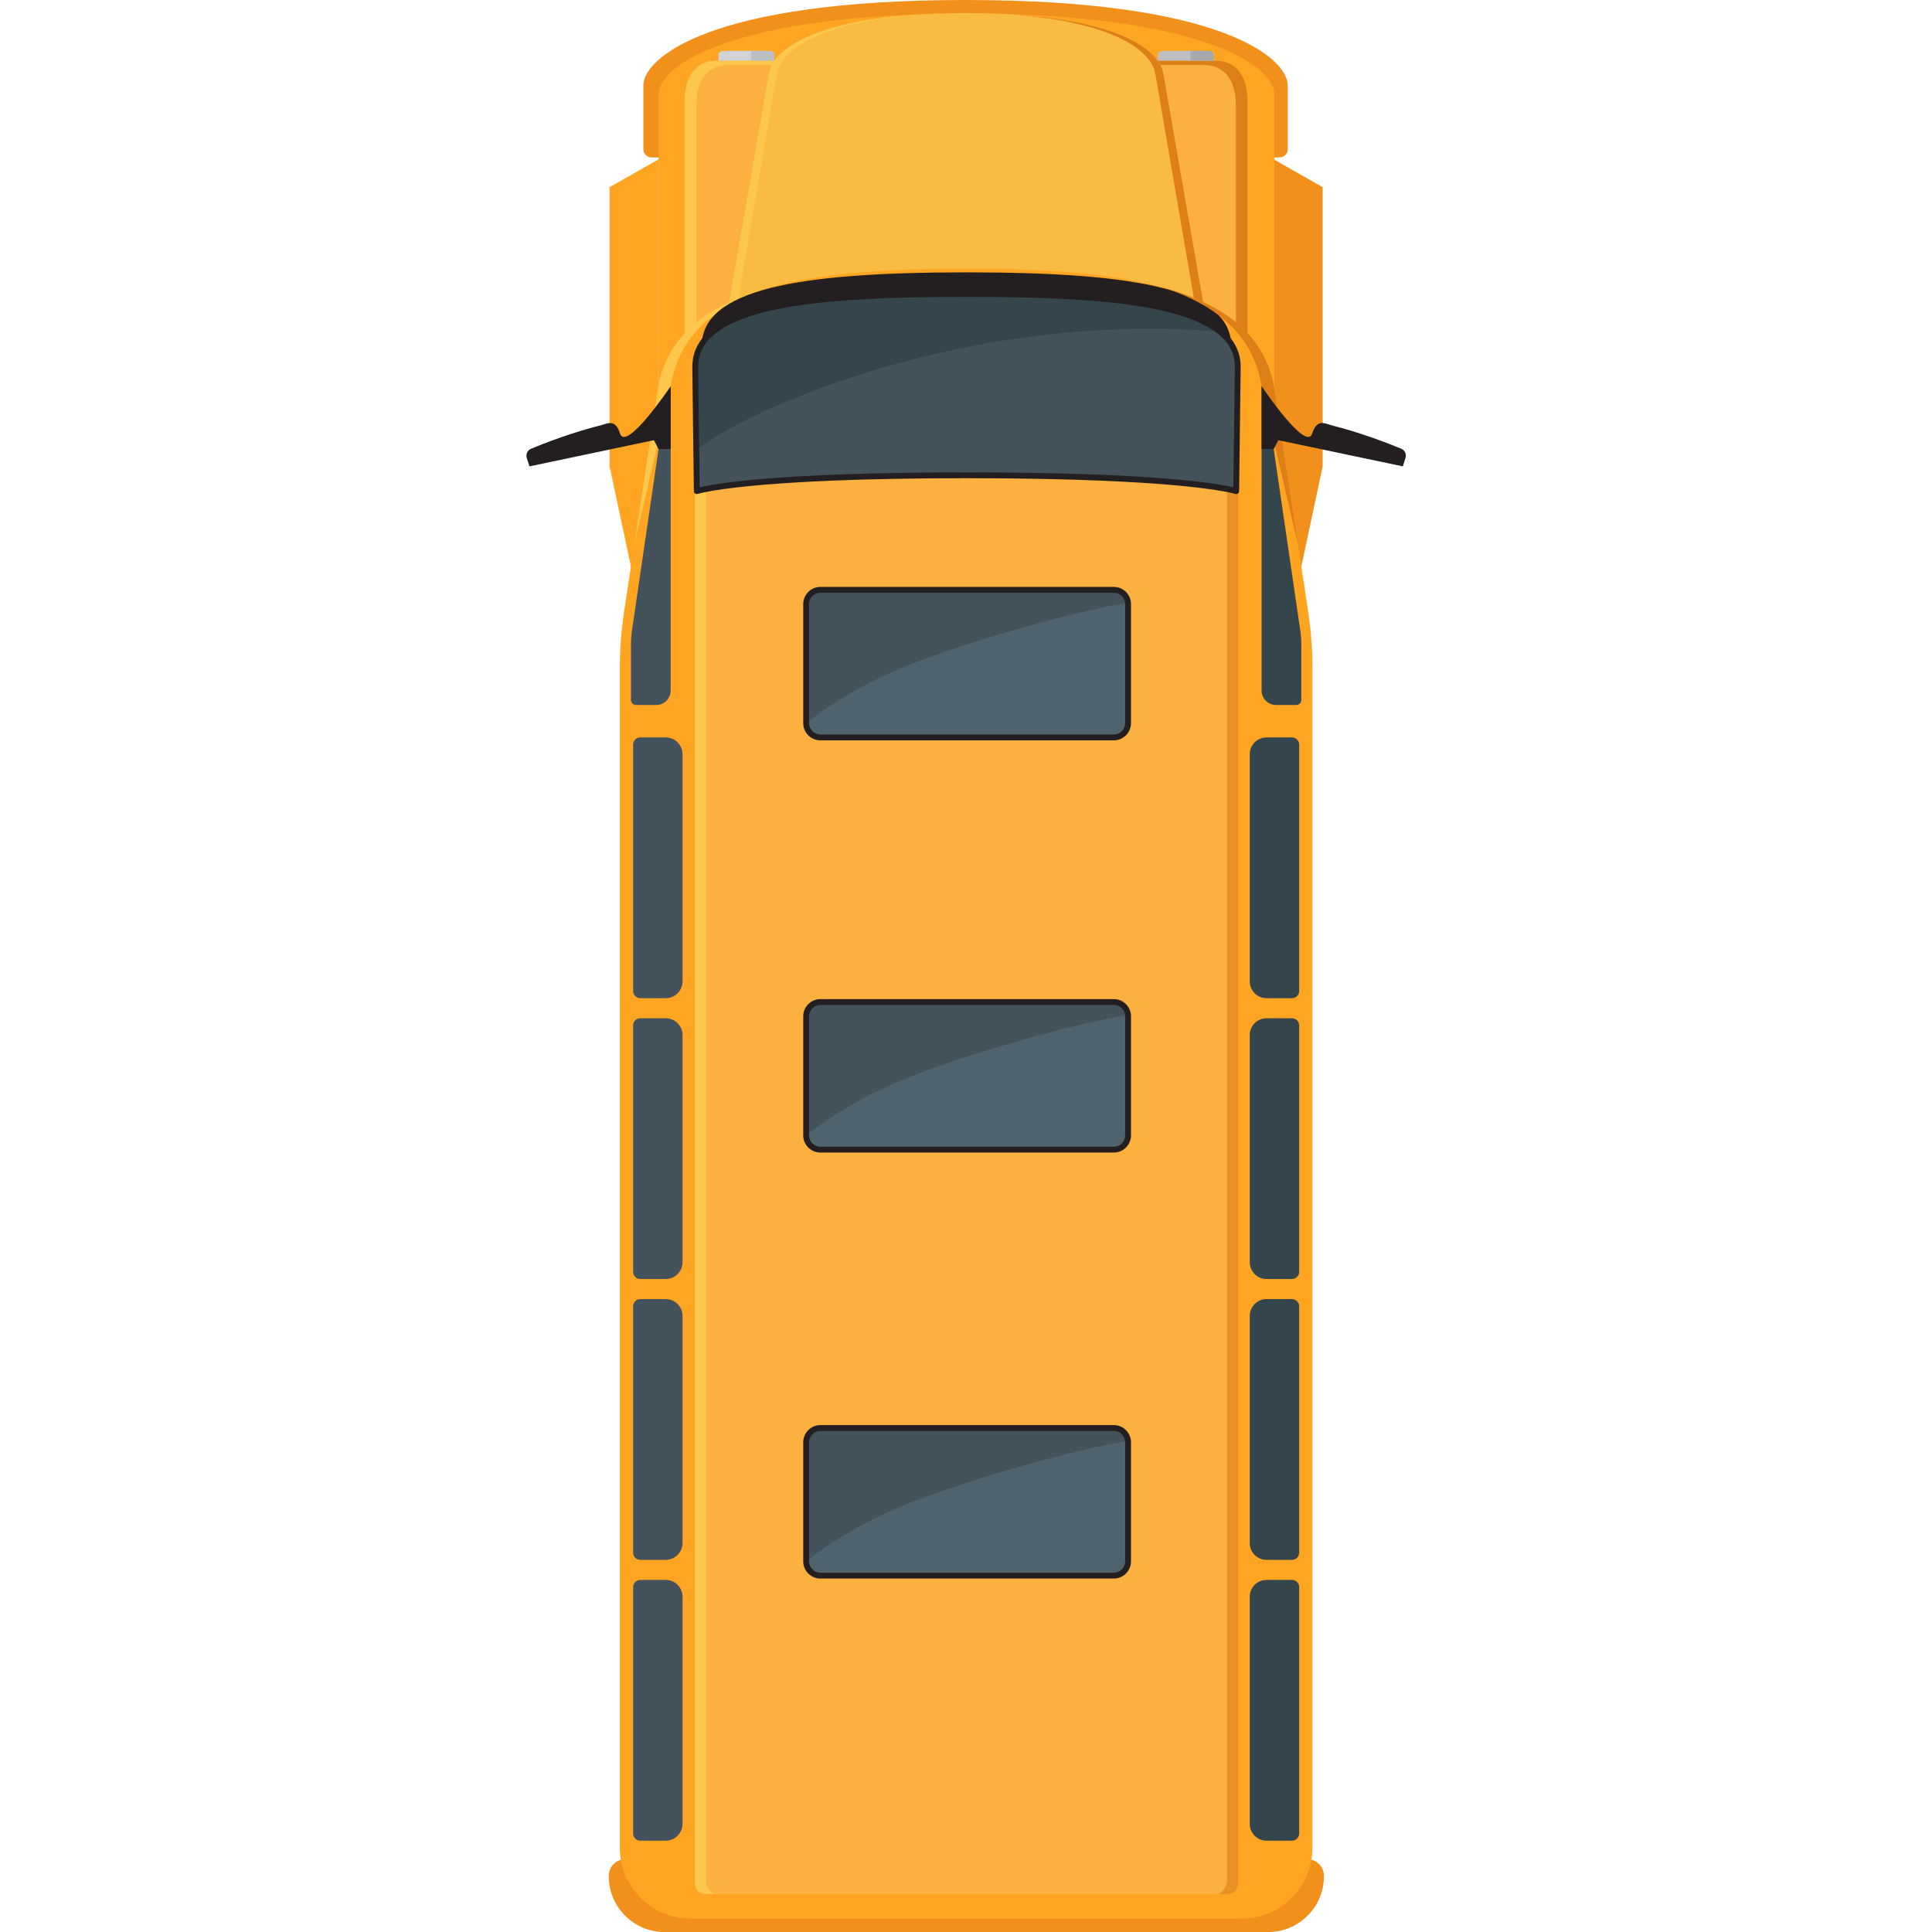 <svg xmlns="http://www.w3.org/2000/svg" xmlns:xlink="http://www.w3.org/1999/xlink" width="500" zoomAndPan="magnify" viewBox="0 0 375 375" height="500" preserveAspectRatio="xMidYMid meet" version="1.0"><defs><clipPath id="2ac27ee911"><path d="M 118.055 360.586 L 257 360.586 L 257 375 L 118.055 375 Z M 118.055 360.586 " clip-rule="nonzero"/></clipPath><clipPath id="7741ff4445"><path d="M 244.668 74.66 L 272.875 74.66 L 272.875 90.543 L 244.668 90.543 Z M 244.668 74.66 " clip-rule="nonzero"/></clipPath></defs><g clip-path="url(#2ac27ee911)"><path fill="#f2901c" d="M 246.129 375.016 L 129.008 375.016 C 123.02 375.016 118.16 370.156 118.16 364.16 L 118.16 364.098 C 118.16 362.316 119.602 360.875 121.379 360.875 L 253.758 360.875 C 255.535 360.875 256.977 362.316 256.977 364.098 L 256.977 364.16 C 256.977 370.156 252.121 375.016 246.129 375.016 " fill-opacity="1" fill-rule="nonzero"/></g><path fill="#f2901c" d="M 256.73 36.332 L 247.227 30.926 L 247.227 135.102 L 256.73 90.523 L 256.73 36.332 " fill-opacity="1" fill-rule="nonzero"/><path fill="#be1e2d" d="M 127.824 260.023 L 127.824 200.043 L 123.738 211.176 C 123.074 212.992 122.73 214.91 122.73 216.84 L 122.73 254.926 C 122.73 257.742 125.012 260.023 127.824 260.023 " fill-opacity="1" fill-rule="nonzero"/><path fill="#ffa522" d="M 118.32 36.332 L 127.824 30.926 L 127.824 135.102 L 118.32 90.523 L 118.32 36.332 " fill-opacity="1" fill-rule="nonzero"/><path fill="#f2901c" d="M 187.41 0 C 137.273 0 124.875 11.445 124.875 16.57 L 124.875 29.016 C 124.875 29.871 125.621 30.566 126.539 30.566 L 248.285 30.566 C 249.203 30.566 249.945 29.871 249.945 29.016 L 249.945 16.57 C 249.945 11.445 237.547 0 187.41 0 " fill-opacity="1" fill-rule="nonzero"/><path fill="#ffa522" d="M 187.594 2.641 C 143.477 2.641 127.824 12.305 127.824 18.398 L 127.824 92.145 C 127.824 95.055 128.039 98.52 138.434 98.52 C 142.355 98.52 176.328 98.52 187.594 98.52 C 198.859 98.52 232.832 98.52 236.754 98.52 C 247.152 98.52 247.367 95.055 247.367 92.145 L 247.367 18.398 C 247.367 12.305 231.715 2.641 187.594 2.641 " fill-opacity="1" fill-rule="nonzero"/><path fill="#fbb040" d="M 187.527 11.773 C 185.266 11.773 141.227 11.773 139.273 11.773 C 135.168 11.773 132.906 14.566 132.906 19.797 L 132.906 74.93 L 187.527 74.93 L 187.527 11.773 " fill-opacity="1" fill-rule="nonzero"/><path fill="#ffc84d" d="M 135.145 20.633 C 135.145 15.406 137.406 12.613 141.516 12.613 C 143.25 12.613 178.137 12.613 187.527 12.613 L 187.527 11.773 C 185.266 11.773 141.227 11.773 139.273 11.773 C 135.168 11.773 132.906 14.566 132.906 19.797 L 132.906 74.93 L 135.145 74.93 L 135.145 20.633 " fill-opacity="1" fill-rule="nonzero"/><path fill="#fbb040" d="M 187.527 11.773 C 189.789 11.773 233.824 11.773 235.777 11.773 C 239.887 11.773 242.148 14.566 242.148 19.797 L 242.148 74.93 L 187.527 74.93 L 187.527 11.773 " fill-opacity="1" fill-rule="nonzero"/><path fill="#dd7e17" d="M 239.906 20.633 C 239.906 15.406 237.645 12.613 233.539 12.613 C 231.805 12.613 196.914 12.613 187.527 12.613 L 187.527 11.773 C 189.789 11.773 233.824 11.773 235.777 11.773 C 239.887 11.773 242.148 14.566 242.148 19.797 L 242.148 74.93 L 239.906 74.93 L 239.906 20.633 " fill-opacity="1" fill-rule="nonzero"/><path fill="#d1d3d4" d="M 139.469 10.512 L 139.469 11.766 L 150.316 11.766 L 150.316 10.512 C 150.316 10.156 149.762 9.867 149.07 9.867 L 140.715 9.867 C 140.027 9.867 139.469 10.156 139.469 10.512 " fill-opacity="1" fill-rule="nonzero"/><path fill="#bcbec0" d="M 150.316 11.766 L 150.316 10.512 C 150.316 10.156 149.762 9.867 149.07 9.867 L 145.801 9.867 C 145.801 10.516 145.801 11.766 145.801 11.766 L 150.316 11.766 " fill-opacity="1" fill-rule="nonzero"/><path fill="#bcbec0" d="M 224.734 10.512 L 224.734 11.766 L 235.586 11.766 L 235.586 10.512 C 235.586 10.156 235.027 9.867 234.34 9.867 L 225.98 9.867 C 225.293 9.867 224.734 10.156 224.734 10.512 " fill-opacity="1" fill-rule="nonzero"/><path fill="#a7a9ac" d="M 235.586 11.766 L 235.586 10.512 C 235.586 10.156 235.027 9.867 234.34 9.867 L 231.07 9.867 C 231.07 10.516 231.07 11.766 231.07 11.766 L 235.586 11.766 " fill-opacity="1" fill-rule="nonzero"/><path fill="#f9bb41" d="M 225.805 14.301 C 224.816 8.613 213.918 2.535 187.527 2.535 C 161.137 2.535 150.238 8.613 149.246 14.301 L 140.281 65.793 L 234.77 65.793 L 225.805 14.301 " fill-opacity="1" fill-rule="nonzero"/><path fill="#ffc84d" d="M 150.789 14.371 C 151.645 9.391 159.898 4.125 179.094 2.773 C 158.797 3.93 150.125 9.266 149.246 14.301 L 140.281 65.793 L 141.965 65.793 L 150.789 14.371 " fill-opacity="1" fill-rule="nonzero"/><path fill="#dd7e17" d="M 224.266 14.371 C 223.41 9.391 215.152 4.125 195.957 2.773 C 216.258 3.93 224.93 9.266 225.805 14.301 L 234.77 65.793 L 233.086 65.793 L 224.266 14.371 " fill-opacity="1" fill-rule="nonzero"/><path fill="#ffa522" d="M 253.938 118.871 L 247.484 76.387 C 244.883 55.062 216.461 52.156 187.527 52.156 C 158.59 52.156 130.172 55.062 127.57 76.387 L 121.117 118.871 C 120.578 122.41 120.309 125.984 120.309 129.562 L 120.309 358.664 C 120.309 366.254 126.461 372.406 134.047 372.406 L 241.008 372.406 C 248.594 372.406 254.742 366.254 254.742 358.664 L 254.742 129.562 C 254.742 125.984 254.473 122.41 253.938 118.871 " fill-opacity="1" fill-rule="nonzero"/><path fill="#ffc84d" d="M 149.074 55.871 C 137.289 59.18 128.926 65.281 127.57 76.387 L 123.105 105.773 L 130.074 75.805 C 131.332 65.41 138.621 59.359 149.074 55.871 " fill-opacity="1" fill-rule="nonzero"/><path fill="#231f20" d="M 187.594 52.863 C 154.664 52.863 136.191 56.164 136.191 67.238 C 157.062 67.238 239 67.238 239 67.238 C 239 56.164 220.523 52.863 187.594 52.863 " fill-opacity="1" fill-rule="nonzero"/><path fill="#fbb040" d="M 187.594 76.387 L 134.859 76.387 L 134.859 364.797 C 134.859 366.543 135.199 367.629 137.316 367.629 C 144.102 367.629 187.594 367.629 187.594 367.629 C 187.594 367.629 231.09 367.629 237.875 367.629 C 239.992 367.629 240.332 366.543 240.332 364.797 L 240.332 76.387 L 187.594 76.387 " fill-opacity="1" fill-rule="nonzero"/><path fill="#ffc84d" d="M 137.023 364.797 L 137.023 76.387 L 134.859 76.387 L 134.859 364.797 C 134.859 366.543 135.199 367.629 137.316 367.629 C 137.656 367.629 138.117 367.629 138.637 367.629 C 137.484 366.953 137.023 365.871 137.023 364.797 " fill-opacity="1" fill-rule="nonzero"/><path fill="#ea9126" d="M 238.168 364.797 L 238.168 76.387 L 240.332 76.387 L 240.332 364.797 C 240.332 366.543 239.992 367.629 237.875 367.629 C 237.531 367.629 237.074 367.629 236.555 367.629 C 237.707 366.953 238.168 365.871 238.168 364.797 " fill-opacity="1" fill-rule="nonzero"/><path fill="#35454c" d="M 187.598 57.062 C 158.789 57.062 134.793 58.969 134.945 71.305 C 135.078 81.883 135.242 95.332 135.242 95.332 C 135.242 95.332 144.379 92.254 187.594 92.254 C 230.812 92.254 239.945 95.332 239.945 95.332 C 239.945 95.332 240.113 81.883 240.246 71.305 C 240.398 58.969 216.402 57.062 187.598 57.062 " fill-opacity="1" fill-rule="nonzero"/><path fill="#43525b" d="M 135.145 87.402 C 135.203 92.047 135.242 95.332 135.242 95.332 C 135.242 95.332 144.379 92.254 187.594 92.254 C 230.812 92.254 239.945 95.332 239.945 95.332 C 239.945 95.332 240.113 81.883 240.246 71.305 C 240.281 68.438 239.113 66.172 237.004 64.375 C 185.145 60.129 142.031 81.25 135.145 87.402 " fill-opacity="1" fill-rule="nonzero"/><path fill="#231f20" d="M 187.594 91.688 C 224.48 91.688 236.52 93.898 239.387 94.594 L 239.68 71.301 C 239.707 69.105 238.941 67.254 237.34 65.633 C 230.398 58.594 209.328 57.629 187.594 57.629 C 165.863 57.629 144.797 58.594 137.852 65.633 C 136.25 67.254 135.484 69.105 135.512 71.301 L 135.801 94.594 C 138.672 93.898 150.711 91.688 187.594 91.688 Z M 135.242 95.898 C 135.129 95.898 135.016 95.863 134.918 95.797 C 134.77 95.691 134.68 95.52 134.68 95.34 L 134.379 71.312 C 134.348 68.84 135.242 66.66 137.043 64.836 C 144.281 57.504 165.617 56.492 187.594 56.492 C 209.574 56.492 230.91 57.504 238.148 64.836 C 239.945 66.66 240.844 68.84 240.812 71.312 L 240.512 95.34 C 240.512 95.52 240.422 95.688 240.273 95.793 C 240.125 95.902 239.938 95.922 239.766 95.871 C 239.676 95.84 230.078 92.82 187.594 92.82 C 144.965 92.82 135.516 95.84 135.426 95.871 C 135.367 95.891 135.305 95.898 135.242 95.898 " fill-opacity="1" fill-rule="nonzero"/><path fill="#43525b" d="M 127.383 136.84 C 128.926 136.84 130.176 135.59 130.176 134.043 L 130.176 117.129 C 130.176 104.629 130.176 77.027 130.176 74.965 L 127.824 87.16 L 122.609 122.77 C 122.516 123.559 122.465 124.352 122.465 125.145 L 122.465 135.848 C 122.465 136.398 122.91 136.84 123.457 136.84 L 127.383 136.84 " fill-opacity="1" fill-rule="nonzero"/><path fill="#231f20" d="M 130.176 74.965 L 130.176 87.16 L 127.824 87.16 L 126.922 85.441 L 102.762 90.523 L 102.246 88.883 C 102.02 88.16 102.371 87.391 103.07 87.102 C 105.426 86.121 110.898 83.969 116.77 82.504 C 118.148 82.066 119.484 81.43 120.355 84.148 C 121.543 87.824 130.176 74.965 130.176 74.965 " fill-opacity="1" fill-rule="nonzero"/><path fill="#43525b" d="M 216.195 143.133 L 159.238 143.133 C 157.711 143.133 156.477 141.895 156.477 140.367 L 156.477 117.25 C 156.477 115.723 157.711 114.484 159.238 114.484 L 216.195 114.484 C 217.723 114.484 218.961 115.723 218.961 117.25 L 218.961 140.367 C 218.961 141.895 217.723 143.133 216.195 143.133 " fill-opacity="1" fill-rule="nonzero"/><path fill="#4f636d" d="M 216.195 143.133 L 159.238 143.133 C 157.711 143.133 156.477 141.895 156.477 140.367 C 156.477 140.367 164.336 133.723 177.082 128.809 C 194.758 121.992 218.961 116.363 218.961 117.25 L 218.961 140.367 C 218.961 141.895 217.723 143.133 216.195 143.133 " fill-opacity="1" fill-rule="nonzero"/><path fill="#231f20" d="M 159.238 115.055 C 158.027 115.055 157.043 116.043 157.043 117.25 L 157.043 140.367 C 157.043 141.578 158.027 142.562 159.238 142.562 L 216.195 142.562 C 217.406 142.562 218.391 141.578 218.391 140.367 L 218.391 117.25 C 218.391 116.043 217.406 115.055 216.195 115.055 Z M 216.195 143.703 L 159.238 143.703 C 157.402 143.703 155.906 142.207 155.906 140.367 L 155.906 117.25 C 155.906 115.414 157.402 113.918 159.238 113.918 L 216.195 113.918 C 218.031 113.918 219.523 115.414 219.523 117.25 L 219.523 140.367 C 219.523 142.207 218.031 143.703 216.195 143.703 " fill-opacity="1" fill-rule="nonzero"/><path fill="#43525b" d="M 216.195 223.141 L 159.238 223.141 C 157.711 223.141 156.477 221.906 156.477 220.379 L 156.477 197.262 C 156.477 195.734 157.711 194.496 159.238 194.496 L 216.195 194.496 C 217.723 194.496 218.961 195.734 218.961 197.262 L 218.961 220.379 C 218.961 221.906 217.723 223.141 216.195 223.141 " fill-opacity="1" fill-rule="nonzero"/><path fill="#4f636d" d="M 216.195 223.141 L 159.238 223.141 C 157.711 223.141 156.477 221.906 156.477 220.379 C 156.477 220.379 164.336 213.734 177.082 208.82 C 194.758 202.004 218.961 196.375 218.961 197.262 L 218.961 220.379 C 218.961 221.906 217.723 223.141 216.195 223.141 " fill-opacity="1" fill-rule="nonzero"/><path fill="#231f20" d="M 159.238 195.062 C 158.027 195.062 157.043 196.051 157.043 197.262 L 157.043 220.379 C 157.043 221.59 158.027 222.574 159.238 222.574 L 216.195 222.574 C 217.406 222.574 218.391 221.59 218.391 220.379 L 218.391 197.262 C 218.391 196.051 217.406 195.062 216.195 195.062 Z M 216.195 223.711 L 159.238 223.711 C 157.402 223.711 155.906 222.215 155.906 220.379 L 155.906 197.262 C 155.906 195.422 157.402 193.926 159.238 193.926 L 216.195 193.926 C 218.031 193.926 219.523 195.422 219.523 197.262 L 219.523 220.379 C 219.523 222.215 218.031 223.711 216.195 223.711 " fill-opacity="1" fill-rule="nonzero"/><path fill="#43525b" d="M 216.195 305.824 L 159.238 305.824 C 157.711 305.824 156.477 304.586 156.477 303.062 L 156.477 279.945 C 156.477 278.418 157.711 277.18 159.238 277.18 L 216.195 277.18 C 217.723 277.18 218.961 278.418 218.961 279.945 L 218.961 303.062 C 218.961 304.586 217.723 305.824 216.195 305.824 " fill-opacity="1" fill-rule="nonzero"/><path fill="#4f636d" d="M 216.195 305.824 L 159.238 305.824 C 157.711 305.824 156.477 304.586 156.477 303.062 C 156.477 303.062 164.336 296.414 177.082 291.504 C 194.758 284.688 218.961 279.059 218.961 279.945 L 218.961 303.062 C 218.961 304.586 217.723 305.824 216.195 305.824 " fill-opacity="1" fill-rule="nonzero"/><path fill="#231f20" d="M 159.238 277.746 C 158.027 277.746 157.043 278.734 157.043 279.945 L 157.043 303.062 C 157.043 304.273 158.027 305.258 159.238 305.258 L 216.195 305.258 C 217.406 305.258 218.391 304.273 218.391 303.062 L 218.391 279.945 C 218.391 278.734 217.406 277.746 216.195 277.746 Z M 216.195 306.395 L 159.238 306.395 C 157.402 306.395 155.906 304.898 155.906 303.062 L 155.906 279.945 C 155.906 278.105 157.402 276.613 159.238 276.613 L 216.195 276.613 C 218.031 276.613 219.523 278.105 219.523 279.945 L 219.523 303.062 C 219.523 304.898 218.031 306.395 216.195 306.395 " fill-opacity="1" fill-rule="nonzero"/><path fill="#43525b" d="M 129.215 193.75 L 124.273 193.75 C 123.508 193.75 122.891 193.129 122.891 192.363 L 122.891 144.516 C 122.891 143.754 123.508 143.133 124.273 143.133 L 129.215 143.133 C 131.02 143.133 132.48 144.594 132.48 146.398 L 132.48 190.484 C 132.48 192.289 131.02 193.75 129.215 193.75 " fill-opacity="1" fill-rule="nonzero"/><path fill="#43525b" d="M 129.215 248.258 L 124.273 248.258 C 123.508 248.258 122.891 247.637 122.891 246.875 L 122.891 199.027 C 122.891 198.262 123.508 197.641 124.273 197.641 L 129.215 197.641 C 131.02 197.641 132.48 199.105 132.48 200.906 L 132.48 244.992 C 132.48 246.797 131.02 248.258 129.215 248.258 " fill-opacity="1" fill-rule="nonzero"/><path fill="#43525b" d="M 129.215 302.77 L 124.273 302.77 C 123.508 302.77 122.891 302.148 122.891 301.383 L 122.891 253.539 C 122.891 252.773 123.508 252.152 124.273 252.152 L 129.215 252.152 C 131.02 252.152 132.48 253.613 132.48 255.418 L 132.48 299.504 C 132.48 301.309 131.02 302.77 129.215 302.77 " fill-opacity="1" fill-rule="nonzero"/><path fill="#43525b" d="M 129.215 357.277 L 124.273 357.277 C 123.508 357.277 122.891 356.66 122.891 355.891 L 122.891 308.047 C 122.891 307.281 123.508 306.66 124.273 306.66 L 129.215 306.66 C 131.02 306.66 132.48 308.121 132.48 309.926 L 132.48 354.012 C 132.48 355.816 131.02 357.277 129.215 357.277 " fill-opacity="1" fill-rule="nonzero"/><path fill="#dd7e17" d="M 225.98 55.871 C 237.766 59.18 246.129 65.281 247.484 76.387 L 251.945 105.773 L 244.98 75.805 C 243.723 65.41 236.434 59.359 225.98 55.871 " fill-opacity="1" fill-rule="nonzero"/><path fill="#35454c" d="M 247.668 136.84 C 246.125 136.84 244.875 135.59 244.875 134.043 L 244.875 117.129 C 244.875 104.629 244.875 77.027 244.875 74.965 L 247.227 87.16 L 252.441 122.77 C 252.539 123.559 252.586 124.352 252.586 125.145 L 252.586 135.848 C 252.586 136.398 252.145 136.84 251.594 136.84 L 247.668 136.84 " fill-opacity="1" fill-rule="nonzero"/><g clip-path="url(#7741ff4445)"><path fill="#231f20" d="M 244.875 74.965 L 244.875 87.16 L 247.227 87.16 L 248.133 85.441 L 272.293 90.523 L 272.805 88.883 C 273.031 88.16 272.684 87.391 271.984 87.102 C 269.629 86.121 264.156 83.969 258.281 82.504 C 256.906 82.066 255.57 81.43 254.695 84.148 C 253.512 87.824 244.875 74.965 244.875 74.965 " fill-opacity="1" fill-rule="nonzero"/></g><path fill="#35454c" d="M 245.836 193.75 L 250.777 193.75 C 251.543 193.75 252.164 193.129 252.164 192.363 L 252.164 144.516 C 252.164 143.754 251.543 143.133 250.777 143.133 L 245.836 143.133 C 244.035 143.133 242.574 144.594 242.574 146.398 L 242.574 190.484 C 242.574 192.289 244.035 193.75 245.836 193.75 " fill-opacity="1" fill-rule="nonzero"/><path fill="#35454c" d="M 245.836 248.258 L 250.777 248.258 C 251.543 248.258 252.164 247.637 252.164 246.875 L 252.164 199.027 C 252.164 198.262 251.543 197.641 250.777 197.641 L 245.836 197.641 C 244.035 197.641 242.574 199.105 242.574 200.906 L 242.574 244.992 C 242.574 246.797 244.035 248.258 245.836 248.258 " fill-opacity="1" fill-rule="nonzero"/><path fill="#35454c" d="M 245.836 302.77 L 250.777 302.77 C 251.543 302.77 252.164 302.148 252.164 301.383 L 252.164 253.539 C 252.164 252.773 251.543 252.152 250.777 252.152 L 245.836 252.152 C 244.035 252.152 242.574 253.613 242.574 255.418 L 242.574 299.504 C 242.574 301.309 244.035 302.77 245.836 302.77 " fill-opacity="1" fill-rule="nonzero"/><path fill="#35454c" d="M 245.836 357.277 L 250.777 357.277 C 251.543 357.277 252.164 356.66 252.164 355.891 L 252.164 308.047 C 252.164 307.281 251.543 306.66 250.777 306.66 L 245.836 306.66 C 244.035 306.66 242.574 308.121 242.574 309.926 L 242.574 354.012 C 242.574 355.816 244.035 357.277 245.836 357.277 " fill-opacity="1" fill-rule="nonzero"/></svg>